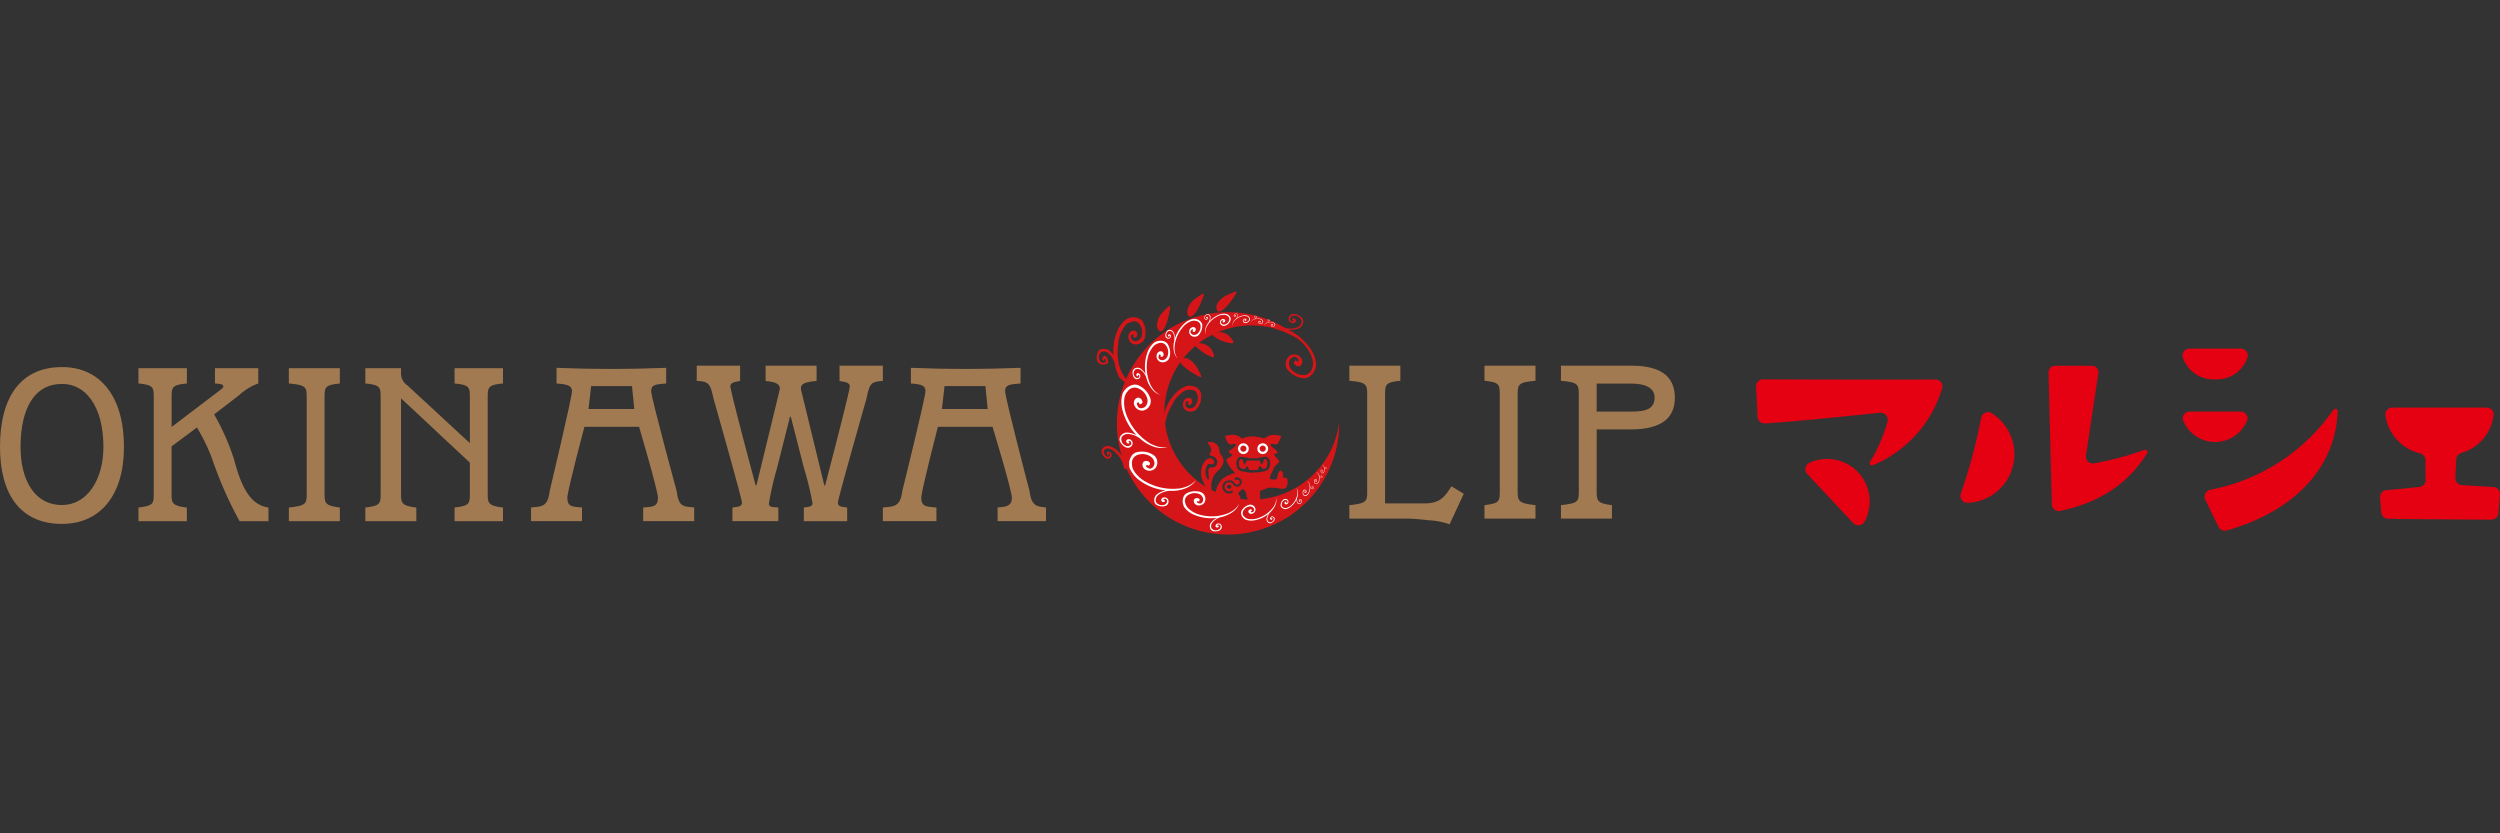 <svg xmlns="http://www.w3.org/2000/svg" width="300" height="100" viewBox="0 0 300 100">
  <rect x="0" y="0" width="300" height="100" fill="#333333" stroke="none"/>
  <defs>
    <style>
      .cls-1 {
        fill: none;
      }

      .cls-2 {
        fill: #c81d1d;
      }

      .cls-3 {
        fill: #d61518;
      }

      .cls-4 {
        fill: #fff;
      }

      .cls-5 {
        fill: #a17a51;
      }

      .cls-6 {
        fill: #e50012;
      }
    </style>
  </defs>
  <g id="グループ_3987" data-name="グループ 3987" transform="translate(-251 -6200)">
    <rect id="img" class="cls-1" width="300" height="100" transform="translate(251 6200)"/>
    <g id="グループ_3938" data-name="グループ 3938" transform="translate(156.904 5554.447)">
      <g id="グループ_3929" data-name="グループ 3929" transform="translate(225.699 680.553)">
        <path id="パス_246" data-name="パス 246" class="cls-2" d="M307.483,689.593" transform="translate(-282.022 -682.94)"/>
        <path id="パス_247" data-name="パス 247" class="cls-3" d="M292.264,706.311a10.45,10.45,0,1,1,6.836-18.3,13.339,13.339,0,1,0,3.63,9.039v-.039A10.562,10.562,0,0,1,292.264,706.311Z" transform="translate(-273.63 -681.356)"/>
        <g id="グループ_3923" data-name="グループ 3923" transform="translate(0 0)">
          <path id="パス_248" data-name="パス 248" class="cls-3" d="M303.234,691.188a2.7,2.7,0,0,0,1.758.718,1.419,1.419,0,0,0,.5-.166,2.271,2.271,0,0,0,.51-.483,2.053,2.053,0,0,0,.344-.947,3.722,3.722,0,0,0-.732-2.017,6.834,6.834,0,0,0-2.434-2.119c-.1-.049-.178-.1-.178-.1a1.552,1.552,0,0,1,.166,0,2.369,2.369,0,0,0,1.2-.2,1.133,1.133,0,0,0,.4-.557.7.7,0,0,0-.156-.693,1.707,1.707,0,0,0-.674-.391,1.029,1.029,0,0,0-.486-.01.6.6,0,0,0-.386.723.587.587,0,0,0,.3.313.413.413,0,0,0,.322.01.242.242,0,0,0,.156-.1.26.26,0,0,0,.071-.244.3.3,0,0,0-.186-.176c-.151-.054-.256.01-.249.146l.007.059h.051c.068-.01.1.024.081.083s-.09.083-.176.059a.308.308,0,0,1-.237-.312.5.5,0,0,1,.54-.4c.471.02.916.435.857.806a.918.918,0,0,1-.5.61,2.587,2.587,0,0,1-1.887-.063,11.478,11.478,0,0,0-1.624-.381l-.637-.122c-.205.112-.027.225.137.249s.208.083.33.078a2.76,2.76,0,0,1,.588.112,6.9,6.9,0,0,1,3.271,1.592,7.009,7.009,0,0,1,.876.9,4.214,4.214,0,0,1,.776,1.611,1.758,1.758,0,0,1-.085.987,1.049,1.049,0,0,1-1.033.762,1.867,1.867,0,0,1-1.091-.352,1.976,1.976,0,0,1-.483-.508,1.052,1.052,0,0,1-.134-.762.635.635,0,0,1,.242-.391.519.519,0,0,1,.232-.151.5.5,0,0,1,.359,0,1.01,1.01,0,0,1,.3.308.146.146,0,0,1-.029.205.122.122,0,0,1-.193-.01.139.139,0,0,1-.051-.1c0-.034,0-.039-.1.015-.168.093-.217.2-.176.342a.307.307,0,0,0,.122.171.527.527,0,0,0,.542.151.331.331,0,0,0,.171-.122.588.588,0,0,0,.154-.411.742.742,0,0,0-.234-.547,1.012,1.012,0,0,0-1.221-.186,1.263,1.263,0,0,0-.4.43,1.237,1.237,0,0,0-.132.7,1.066,1.066,0,0,0,.266.6c.044.054.1.117.11.127a1.272,1.272,0,0,0,.151.146Z" transform="translate(-280.013 -681.514)"/>
          <path id="パス_249" data-name="パス 249" class="cls-3" d="M278.721,686.875a2.5,2.5,0,0,0-.352-1.7,1.2,1.2,0,0,0-.381-.3,1.857,1.857,0,0,0-.625-.142,1.919,1.919,0,0,0-.9.215,3.469,3.469,0,0,0-1.162,1.578,6.346,6.346,0,0,0-.378,2.939,1.363,1.363,0,0,1,.015.181s.071-.171.032-.244a2.156,2.156,0,0,0-.759-.806,1.794,1.794,0,0,0-.852-.024c-.239.078-.4.479-.447.7a1.612,1.612,0,0,0,.046.713.781.781,0,0,0,.3.317.879.879,0,0,0,.969-.073c.073-.1,0-.381-.032-.5a.4.4,0,0,0-.149-.254.534.534,0,0,0-.21-.117c-.1-.02-.171.122-.22.176a.249.249,0,0,0-.044.234c.034.142.137.19.234.117l.049-.039-.032-.034c-.037-.049-.029-.093.024-.107s.11.024.134.1a.278.278,0,0,1-.117.342.447.447,0,0,1-.579-.205.783.783,0,0,1,.173-1.064.859.859,0,0,1,.718.073,2.362,2.362,0,0,1,.911,1.465,5.077,5.077,0,0,0,.483,1.46,2.648,2.648,0,0,0,1.152.84c.193.1.154.01.022-.073-.293-.176-.259-.449-.476-.718a5.255,5.255,0,0,1-.449-.728,6.424,6.424,0,0,1-.337-3.3,3.034,3.034,0,0,1,.129-.781,4.159,4.159,0,0,1,.774-1.465,1.366,1.366,0,0,1,.745-.376.711.711,0,0,1,.93.342,1.359,1.359,0,0,1,.286.9,1.491,1.491,0,0,1-.081.562.994.994,0,0,1-.518.488c-.151.059-.129.059-.308.015a.478.478,0,0,1-.232-.1.514.514,0,0,1-.183-.269.636.636,0,0,1,.027-.337.124.124,0,0,1,.168-.073.109.109,0,0,1,.1.146.148.148,0,0,1-.046.088c-.029.024-.029.024.056.068.159.083.261.073.349-.039a.272.272,0,0,0,.068-.181.474.474,0,0,0-.159-.483.244.244,0,0,0-.178-.073.506.506,0,0,0-.393.093.671.671,0,0,0-.3.454.935.935,0,0,0,.479,1.025,1.2,1.2,0,0,0,.53.083,1.076,1.076,0,0,0,.6-.259.937.937,0,0,0,.322-.5c.017-.068.039-.137.044-.156s.022-.1.034-.186Z" transform="translate(-272.892 -681.655)"/>
          <path id="パス_250" data-name="パス 250" class="cls-3" d="M276.415,707.415a3.486,3.486,0,0,1,.134.376c.032.1.2.42.1.605-.049.093-.171.107-.205.049a1.524,1.524,0,0,1-.146-.391c-.012-.093-.042-.151-.063-.259a3.167,3.167,0,0,0-.808-1.226.878.878,0,0,0-.19-.19,2.117,2.117,0,0,0-.684-.376.527.527,0,0,0-.344.054c-.208.088-.259.137-.256.342a.445.445,0,0,0,.134.342c.049.073.083.161.146.2a.48.48,0,0,0,.325.044c-.056.01.061-.015.081-.044a.2.2,0,0,0,.061-.1.215.215,0,0,0,0-.151c-.015-.029-.015-.093-.061-.117s-.059-.01-.085.02a.049.049,0,0,0,0,.078.068.068,0,0,0,.044.02c.017,0,.017,0,0,.044-.042.073-.081.1-.144.078-.027,0-.039-.02-.076-.049a.226.226,0,0,1-.071-.225.163.163,0,0,1,.049-.083.27.27,0,0,1,.173-.063.3.3,0,0,1,.234.088.428.428,0,0,1,.093.513.532.532,0,0,1-.173.181.5.5,0,0,1-.3.059.406.406,0,0,1-.256-.1.533.533,0,0,0-.054-.044.365.365,0,0,1-.063-.068h0a1.138,1.138,0,0,1-.325-.732.577.577,0,0,1,.063-.21.663.663,0,0,1,.2-.22.823.823,0,0,1,.393-.161,1.539,1.539,0,0,1,.859.283,2.808,2.808,0,0,1,.952.977" transform="translate(-273.1 -687.187)"/>
          <path id="パス_251" data-name="パス 251" class="cls-3" d="M283.544,700.234a4.779,4.779,0,0,0-.054,1.44c.115.493-.3.493-.01.811.137.146.364.464.271.352-.2-.254.071-.513-.032-.815-.061-.19.1-.615.081-.835a6.335,6.335,0,0,1,.92-3.037,3.246,3.246,0,0,1,.374-.649,3.785,3.785,0,0,1,1.165-1.025,1.191,1.191,0,0,1,.776-.093c.457.054.6.19.706.61a1.293,1.293,0,0,1-.042.884,1.375,1.375,0,0,1-.264.469.889.889,0,0,1-.61.259.313.313,0,0,1-.278-.088.422.422,0,0,1-.171-.161.484.484,0,0,1-.068-.3.63.63,0,0,1,.129-.283.12.12,0,0,1,.176-.015.107.107,0,0,1,.037.161.131.131,0,0,1-.071.063c-.037.01-.037.015.027.083.11.122.205.146.32.078.054-.029.068-.049.12-.142a.446.446,0,0,0,.022-.474.238.238,0,0,0-.134-.122.478.478,0,0,0-.376-.049.622.622,0,0,0-.415.3.876.876,0,0,0,.085,1.055,1.156,1.156,0,0,0,.439.254,1.075,1.075,0,0,0,.61-.034.91.91,0,0,0,.447-.332c.039-.049.078-.107.09-.122s.051-.088.093-.156h0a2.354,2.354,0,0,0,.251-1.611,1.215,1.215,0,0,0-.237-.391,1.754,1.754,0,0,0-.5-.327,1.784,1.784,0,0,0-.859-.1,3.156,3.156,0,0,0-1.543,1.006,5.854,5.854,0,0,0-1.3,2.451c-.024.093.059-.024.059-.024s.015.063,0-.01" transform="translate(-275.66 -684.594)"/>
          <path id="パス_252" data-name="パス 252" class="cls-3" d="M283.436,683.62a2.238,2.238,0,0,0-.706,1.841c.383,1.011,1.023.337,1.4-1.47.291-1.372.259-1.392-.7-.371Z" transform="translate(-275.479 -681.175)"/>
          <path id="パス_253" data-name="パス 253" class="cls-3" d="M288.679,681.447a2.231,2.231,0,0,0-1.05,1.67c.181,1.06.935.527,1.663-1.172.549-1.289.522-1.309-.613-.5Z" transform="translate(-276.779 -680.646)"/>
          <path id="パス_254" data-name="パス 254" class="cls-3" d="M293.787,680.912c-.725.317-1.355.962-1.372,1.411-.044,1.079.806.713,1.868-.8.806-1.147.786-1.172-.5-.61Z" transform="translate(-278.045 -680.553)"/>
          <path id="パス_255" data-name="パス 255" class="cls-3" d="M291.072,690.124a1.749,1.749,0,0,0-1.1-1.079c-.464-.137-1.155-.132-1.167,0-.02.2,1.011,1.06,1.6,1.338.767.356.923.3.664-.264Z" transform="translate(-277.093 -682.768)"/>
          <path id="パス_256" data-name="パス 256" class="cls-3" d="M294.043,687.984a1.786,1.786,0,0,0-1.3-.83c-.481-.029-1.152.117-1.14.254a4.283,4.283,0,0,0,1.846.977c.82.2.962.1.591-.4Z" transform="translate(-277.83 -682.292)"/>
          <path id="パス_257" data-name="パス 257" class="cls-3" d="M288.594,692.64c-.371-.693-1.062-1.274-1.514-1.265-1.077.039-.649.854.938,1.807,1.206.723,1.23.7.576-.542Z" transform="translate(-276.478 -683.41)"/>
        </g>
        <g id="グループ_3924" data-name="グループ 3924" transform="translate(2.74 2.628)">
          <path id="パス_258" data-name="パス 258" class="cls-4" d="M283.234,690.23a2.007,2.007,0,0,0-.334-1.353,1.048,1.048,0,0,0-.312-.229,1.55,1.55,0,0,0-.508-.093,1.511,1.511,0,0,0-.71.2,2.726,2.726,0,0,0-.881,1.3,5.1,5.1,0,0,0-.215,2.358.806.806,0,0,1,.02.146s-.032-.049-.068-.1a1.71,1.71,0,0,0-.635-.62.734.734,0,0,0-.5,0,.516.516,0,0,0-.342.391,1.259,1.259,0,0,0,.059.566.71.71,0,0,0,.2.293.441.441,0,0,0,.6-.078.43.43,0,0,0,.056-.312.332.332,0,0,0-.132-.2.179.179,0,0,0-.125-.049.176.176,0,0,0-.176.059.211.211,0,0,0-.024.19c.029.107.115.146.193.083l.034-.029-.024-.029c-.034-.039-.027-.073.015-.088s.085.02.11.083a.218.218,0,0,1-.083.273.373.373,0,0,1-.469-.146.623.623,0,0,1,.107-.854.669.669,0,0,1,.576.029,1.887,1.887,0,0,1,.774,1.147,3.43,3.43,0,0,0,.518,1.055,2.183,2.183,0,0,0,.862.742c.159.073.217.083.107.024a2.449,2.449,0,0,1-.623-.508,3.9,3.9,0,0,1-.383-.566,5.084,5.084,0,0,1-.464-2.627,5.155,5.155,0,0,1,.161-.908,3.089,3.089,0,0,1,.62-1.152,1.329,1.329,0,0,1,.625-.376.764.764,0,0,1,.894.288,1.4,1.4,0,0,1,.264.8,1.37,1.37,0,0,1-.1.5.779.779,0,0,1-.4.41.483.483,0,0,1-.334.024.354.354,0,0,1-.19-.073.367.367,0,0,1-.154-.215.757.757,0,0,1,.054-.308.1.1,0,0,1,.132-.068c.063.01.09.049.083.117a.171.171,0,0,1-.034.073c-.024.015-.024.015.046.054.127.054.21.044.276-.049a.228.228,0,0,0,.054-.146.39.39,0,0,0-.144-.381.206.206,0,0,0-.144-.054.419.419,0,0,0-.31.088.514.514,0,0,0-.227.376.737.737,0,0,0,.415.8.886.886,0,0,0,.425.054.9.9,0,0,0,.474-.225.791.791,0,0,0,.239-.415c.012-.049.024-.1.032-.122s.015-.088.022-.151Z" transform="translate(-277.173 -685.296)"/>
          <path id="パス_259" data-name="パス 259" class="cls-4" d="M288.226,686.736a1.606,1.606,0,0,0,.278-1.084.782.782,0,0,0-.137-.288,1.531,1.531,0,0,0-.325-.264,1.347,1.347,0,0,0-.583-.122,2.178,2.178,0,0,0-1.125.6,3.977,3.977,0,0,0-1.05,1.6c-.022.063-.042.112-.042.112a.636.636,0,0,1-.012-.1,1.384,1.384,0,0,0-.215-.684.631.631,0,0,0-.356-.2.413.413,0,0,0-.393.151,1.031,1.031,0,0,0-.178.425.55.55,0,0,0,.037.288.349.349,0,0,0,.452.166.36.36,0,0,0,.159-.2.248.248,0,0,0-.017-.19.18.18,0,0,0-.068-.088.156.156,0,0,0-.151-.015c-.046.015-.071.054-.085.122-.022.088.024.146.1.132l.037-.01,0-.034c-.012-.034.007-.059.042-.049a.071.071,0,0,1,.046.093.17.17,0,0,1-.161.166.292.292,0,0,1-.278-.283c-.032-.278.181-.571.4-.566a.527.527,0,0,1,.4.244,1.529,1.529,0,0,1,.117,1.113,2.892,2.892,0,0,0-.034.942,1.757,1.757,0,0,0,.337.864c.081.107.122.137.066.054a1.856,1.856,0,0,1-.254-.6,3.054,3.054,0,0,1-.054-.547,4.081,4.081,0,0,1,.669-2.051,4.429,4.429,0,0,1,.457-.586,2.536,2.536,0,0,1,.881-.586,1.025,1.025,0,0,1,.593-.024.616.616,0,0,1,.527.542,1.111,1.111,0,0,1-.122.664,1.1,1.1,0,0,1-.256.332.624.624,0,0,1-.439.132.348.348,0,0,1-.247-.107.315.315,0,0,1-.107-.122.311.311,0,0,1-.029-.21.614.614,0,0,1,.159-.205.084.084,0,0,1,.117,0,.073.073,0,0,1,.017.112.072.072,0,0,1-.056.034c-.024,0-.024,0,.015.063a.167.167,0,0,0,.217.073c.037-.02.049-.034.088-.088a.309.309,0,0,0,.046-.327.19.19,0,0,0-.083-.093.35.35,0,0,0-.251-.063.5.5,0,0,0-.31.186.6.6,0,0,0,0,.732.673.673,0,0,0,.281.2.747.747,0,0,0,.425.02.654.654,0,0,0,.325-.2.943.943,0,0,0,.071-.083.593.593,0,0,0,.073-.1Z" transform="translate(-278.584 -684.349)"/>
          <path id="パス_260" data-name="パス 260" class="cls-4" d="M293.115,685.512a1.119,1.119,0,0,0,.476-.61.584.584,0,0,0,0-.215.97.97,0,0,0-.132-.254.853.853,0,0,0-.332-.239,1.522,1.522,0,0,0-.869.054,2.9,2.9,0,0,0-1.108.718c-.032.034-.059.059-.059.059a.7.7,0,0,1,.022-.068,1.025,1.025,0,0,0,.059-.488.485.485,0,0,0-.176-.22.279.279,0,0,0-.288-.015.657.657,0,0,0-.229.22.434.434,0,0,0-.059.186.245.245,0,0,0,.239.234.23.23,0,0,0,.154-.078.191.191,0,0,0,.044-.132.115.115,0,0,0-.022-.073.106.106,0,0,0-.088-.054.113.113,0,0,0-.088.054c-.042.049-.024.1.029.112l.024,0,0-.02c.007-.024.022-.034.044-.024s.022.044,0,.073a.118.118,0,0,1-.149.063.2.2,0,0,1-.1-.259c.059-.181.271-.308.41-.244a.378.378,0,0,1,.183.264,1.07,1.07,0,0,1-.237.732,2.022,2.022,0,0,0-.286.586,1.167,1.167,0,0,0-.027.63c.024.1.037.127.027.059a1.322,1.322,0,0,1,0-.449,2.319,2.319,0,0,1,.12-.361,2.845,2.845,0,0,1,.991-1.1,3.435,3.435,0,0,1,.449-.244,1.715,1.715,0,0,1,.72-.122.79.79,0,0,1,.378.146.429.429,0,0,1,.181.488.73.73,0,0,1-.513.518.407.407,0,0,1-.315-.029.27.27,0,0,1-.127-.142.22.22,0,0,1-.034-.107.26.26,0,0,1,.042-.142.408.408,0,0,1,.156-.078.052.052,0,0,1,.073.029c.02.039.01.063-.022.078s-.032.015-.042.01-.02,0-.007.039c.017.073.049.107.115.107a.114.114,0,0,0,.078-.024.221.221,0,0,0,.122-.2.13.13,0,0,0-.027-.083.248.248,0,0,0-.144-.107.311.311,0,0,0-.244.029.424.424,0,0,0-.208.459.483.483,0,0,0,.122.2.535.535,0,0,0,.259.137.5.5,0,0,0,.264-.039c.027-.01.054-.024.066-.029l.073-.044Z" transform="translate(-280.255 -684.133)"/>
          <path id="パス_261" data-name="パス 261" class="cls-4" d="M296.732,685.234a.684.684,0,0,0,.371-.3.385.385,0,0,0,.024-.137.547.547,0,0,0-.044-.176.685.685,0,0,0-.171-.2.952.952,0,0,0-.544-.073,1.713,1.713,0,0,0-.774.288l-.044.029s.01-.02.022-.039a.611.611,0,0,0,.1-.293.278.278,0,0,0-.076-.156.179.179,0,0,0-.178-.049.364.364,0,0,0-.166.1.244.244,0,0,0-.066.112.158.158,0,0,0,.12.171.14.14,0,0,0,.1-.034c.027-.024.039-.034.042-.063a.064.064,0,0,0,0-.049.072.072,0,0,0-.046-.049.091.091,0,0,0-.063.024.04.04,0,0,0,0,.073l.012,0,.007-.015c0-.015.017-.015.027,0a.029.029,0,0,1,0,.044.091.091,0,0,1-.1.02.134.134,0,0,1-.02-.171.213.213,0,0,1,.283-.1.234.234,0,0,1,.076.186.646.646,0,0,1-.242.415,1.394,1.394,0,0,0-.256.327.751.751,0,0,0-.1.381c0,.063,0,.083.007.039a.8.8,0,0,1,.063-.273,1.3,1.3,0,0,1,.122-.21,1.809,1.809,0,0,1,.754-.542,3.028,3.028,0,0,1,.31-.088,1.148,1.148,0,0,1,.457.02.467.467,0,0,1,.212.142.268.268,0,0,1,.046.322.511.511,0,0,1-.21.21.758.758,0,0,1-.176.039.229.229,0,0,1-.188-.059.167.167,0,0,1-.059-.1.115.115,0,0,1,0-.068c0-.029.02-.068.042-.078a.243.243,0,0,1,.107-.034c.024,0,.034.01.042.034a.029.029,0,0,1-.024.039H296.5c-.01,0-.01,0-.01.02a.08.08,0,0,0,.056.088.131.131,0,0,0,.054-.01.137.137,0,0,0,.1-.1.072.072,0,0,0-.01-.054.145.145,0,0,0-.073-.088.185.185,0,0,0-.154-.01.26.26,0,0,0-.188.249.273.273,0,0,0,.049.142.3.3,0,0,0,.139.117.249.249,0,0,0,.168.01c.02,0,.037,0,.044,0a.217.217,0,0,1,.051-.02Z" transform="translate(-281.474 -684.123)"/>
          <path id="パス_262" data-name="パス 262" class="cls-4" d="M299.142,685.465a.468.468,0,0,0,.3-.1.188.188,0,0,0,.046-.073.353.353,0,0,0,.012-.112.348.348,0,0,0-.059-.161.557.557,0,0,0-.308-.176,1.1,1.1,0,0,0-.535,0,.106.106,0,0,0-.029,0s.007-.015.02-.02a.377.377,0,0,0,.129-.151.182.182,0,0,0-.01-.117.114.114,0,0,0-.1-.068.378.378,0,0,0-.125.02.2.2,0,0,0-.061.054.1.1,0,0,0,.027.132.117.117,0,0,0,.071.01.092.092,0,0,0,.044-.034c0-.015.007-.015.007-.024s0-.039-.017-.044a.054.054,0,0,0-.039,0c-.029,0-.034.029-.02.044l.01,0,0,0c.007-.01.017-.01.02,0a.023.023,0,0,1-.015.024.056.056,0,0,1-.066-.015.086.086,0,0,1,.029-.107.135.135,0,0,1,.19.01.154.154,0,0,1,0,.132.483.483,0,0,1-.244.2.649.649,0,0,0-.232.132.483.483,0,0,0-.151.21c-.012.034-.015.049,0,.024a.511.511,0,0,1,.1-.156c.029-.024.085-.073.122-.1a1.2,1.2,0,0,1,.586-.146,1.38,1.38,0,0,1,.208.024.72.72,0,0,1,.269.117.331.331,0,0,1,.1.137.171.171,0,0,1-.049.205.28.28,0,0,1-.176.073.447.447,0,0,1-.117-.01.2.2,0,0,1-.1-.088.123.123,0,0,1-.012-.073.093.093,0,0,1,.015-.044.1.1,0,0,1,.046-.039.216.216,0,0,1,.073.01c.012,0,.015.015.015.024s-.012.024-.024.024a.076.076,0,0,1-.017,0s0,0-.01,0a.058.058,0,0,0,.012.068.067.067,0,0,0,.034,0,.084.084,0,0,0,.085-.034.053.053,0,0,0,.01-.039.1.1,0,0,0-.024-.068.12.12,0,0,0-.09-.039.157.157,0,0,0-.173.1.19.19,0,0,0,0,.1.182.182,0,0,0,.061.1.163.163,0,0,0,.1.049h.027a.173.173,0,0,0,.034,0Z" transform="translate(-282.269 -684.219)"/>
          <path id="パス_263" data-name="パス 263" class="cls-4" d="M301.214,685.957a.42.42,0,0,0,.259-.083.192.192,0,0,0,.039-.068.238.238,0,0,0,.012-.1.272.272,0,0,0-.049-.137.544.544,0,0,0-.271-.156.951.951,0,0,0-.469,0,.094.094,0,0,1-.029,0l.02-.015a.361.361,0,0,0,.115-.132.165.165,0,0,0-.007-.1.1.1,0,0,0-.083-.068.274.274,0,0,0-.11.02.126.126,0,0,0-.056.049.087.087,0,0,0,.024.117.13.13,0,0,0,.061,0c.022,0,.029-.02.042-.029a.053.053,0,0,0,0-.024c0-.02,0-.024-.015-.034a.033.033,0,0,0-.037,0,.022.022,0,0,0-.012.039l0,.01,0,0c0-.015.015-.015.017,0a.023.023,0,0,1-.015.024.056.056,0,0,1-.056-.015.081.081,0,0,1,.022-.1.125.125,0,0,1,.171.015.111.111,0,0,1,0,.107.347.347,0,0,1-.212.171.835.835,0,0,0-.2.117.422.422,0,0,0-.134.186c-.012.029-.012.039,0,.024a.684.684,0,0,1,.088-.137.738.738,0,0,1,.11-.078.937.937,0,0,1,.513-.137c.049,0,.142.015.181.02a.782.782,0,0,1,.239.1.276.276,0,0,1,.078.122.15.15,0,0,1-.039.181.274.274,0,0,1-.156.063.662.662,0,0,1-.1-.01.161.161,0,0,1-.085-.073.108.108,0,0,1-.012-.068.056.056,0,0,1,.012-.034.147.147,0,0,1,.039-.039.109.109,0,0,1,.063.015c.012,0,.017,0,.017.024a.021.021,0,0,1-.022.015c-.01,0-.012,0-.015-.01s-.007,0-.01.01c-.012.034-.007.044.012.059a.049.049,0,0,0,.029,0,.066.066,0,0,0,.073-.029.058.058,0,0,0,.007-.034.085.085,0,0,0-.02-.059.11.11,0,0,0-.078-.039.156.156,0,0,0-.154.093.213.213,0,0,0,0,.088.179.179,0,0,0,.051.088.132.132,0,0,0,.083.044h.024a.173.173,0,0,0,.034,0Z" transform="translate(-282.85 -684.383)"/>
          <path id="パス_264" data-name="パス 264" class="cls-4" d="M280.154,696.991a2.6,2.6,0,0,0-1.37-1.245,1.289,1.289,0,0,0-.515-.024A1.851,1.851,0,0,0,277,696.742a3.625,3.625,0,0,0-.012,2.095,6.692,6.692,0,0,0,1.511,2.769,1.713,1.713,0,0,1,.127.146.921.921,0,0,1-.149-.059,2.271,2.271,0,0,0-1.162-.22,1.089,1.089,0,0,0-.554.371.68.68,0,0,0-.093.688,1.682,1.682,0,0,0,.488.581.923.923,0,0,0,.439.176.584.584,0,0,0,.6-.532.546.546,0,0,0-.176-.381.378.378,0,0,0-.288-.122.226.226,0,0,0-.171.034.261.261,0,0,0-.151.2.269.269,0,0,0,.11.22c.12.107.239.088.276-.049l.017-.054-.049-.01c-.063-.02-.081-.063-.044-.107a.123.123,0,0,1,.176,0,.3.3,0,0,1,.117.366.487.487,0,0,1-.632.186.833.833,0,0,1-.515-1.025.9.9,0,0,1,.664-.386,2.535,2.535,0,0,1,1.707.688,4.724,4.724,0,0,0,1.353.791,2.882,2.882,0,0,0,1.5.176c.225-.039.3-.068.137-.054a3.029,3.029,0,0,1-1.067-.1,5.542,5.542,0,0,1-.842-.342,6.828,6.828,0,0,1-2.458-2.563,6.507,6.507,0,0,1-.5-1.123,4.142,4.142,0,0,1-.168-1.733,1.663,1.663,0,0,1,.417-.879,1.015,1.015,0,0,1,1.2-.352,1.84,1.84,0,0,1,1.155,1.318,1.038,1.038,0,0,1-.142.747.621.621,0,0,1-.349.278.546.546,0,0,1-.264.059.519.519,0,0,1-.33-.117,1,1,0,0,1-.173-.391.131.131,0,0,1,.1-.171.114.114,0,0,1,.173.068.136.136,0,0,1,.015.1c-.012.044-.012.044.093.024.186-.029.269-.1.278-.259a.341.341,0,0,0-.056-.2.514.514,0,0,0-.442-.322.313.313,0,0,0-.2.054.53.53,0,0,0-.281.327.7.7,0,0,0,.027.576,1,1,0,0,0,1.06.586,1.142,1.142,0,0,0,.862-.859,1.033,1.033,0,0,0-.039-.635c-.024-.068-.051-.132-.059-.156s-.049-.107-.088-.186Z" transform="translate(-276.614 -687.18)"/>
          <path id="パス_265" data-name="パス 265" class="cls-4" d="M280.72,706.824a2.546,2.546,0,0,0-1.78-.083,1.358,1.358,0,0,0-.4.3,1.982,1.982,0,0,0-.3.591,1.905,1.905,0,0,0-.012.938,3.538,3.538,0,0,0,1.279,1.563,6.322,6.322,0,0,0,2.823,1.118c.1.02.19.029.19.029a.62.62,0,0,1-.151.049,2.222,2.222,0,0,0-1,.557,1.015,1.015,0,0,0-.181.61.65.65,0,0,0,.356.566,1.546,1.546,0,0,0,.718.137,1,1,0,0,0,.437-.142.566.566,0,0,0,.112-.762.55.55,0,0,0-.364-.176.376.376,0,0,0-.293.083.256.256,0,0,0-.1.137.229.229,0,0,0,.015.234.236.236,0,0,0,.22.1c.146.01.222-.083.171-.2l-.024-.054-.046.02c-.054.029-.1,0-.1-.049s.054-.1.134-.107a.284.284,0,0,1,.31.2.471.471,0,0,1-.352.527c-.422.132-.95-.093-1.013-.439a.873.873,0,0,1,.249-.7,2.467,2.467,0,0,1,1.692-.537,4.36,4.36,0,0,0,1.487-.249,2.753,2.753,0,0,0,1.221-.791c.142-.171.183-.239.068-.132a2.784,2.784,0,0,1-.85.586,4.736,4.736,0,0,1-.837.269,6.547,6.547,0,0,1-3.4-.391,6.393,6.393,0,0,1-1.06-.522,3.909,3.909,0,0,1-1.187-1.177,1.669,1.669,0,0,1-.234-.913.975.975,0,0,1,.674-.991,1.733,1.733,0,0,1,1.665.269.979.979,0,0,1,.354.635.612.612,0,0,1-.088.425.482.482,0,0,1-.159.2.511.511,0,0,1-.317.117.93.93,0,0,1-.366-.181.137.137,0,0,1-.037-.19.113.113,0,0,1,.171-.054.108.108,0,0,1,.076.063c.017.039.02.039.085-.034.12-.137.134-.244.046-.361-.037-.054-.059-.068-.161-.117a.5.5,0,0,0-.525.039.368.368,0,0,0-.117.156.579.579,0,0,0-.007.415.7.7,0,0,0,.381.415.961.961,0,0,0,1.14-.22,1.142,1.142,0,0,0,.217-.5,1.173,1.173,0,0,0-.1-.659,1.026,1.026,0,0,0-.422-.449c-.061-.034-.122-.073-.139-.083s-.1-.049-.181-.078Z" transform="translate(-277.026 -690.058)"/>
          <path id="パス_266" data-name="パス 266" class="cls-4" d="M288.7,713.106a2.08,2.08,0,0,0-1.421.288,1.04,1.04,0,0,0-.254.317,1.545,1.545,0,0,0-.122.527,1.571,1.571,0,0,0,.178.742,2.792,2.792,0,0,0,1.318.981,5.116,5.116,0,0,0,2.454.332c.081,0,.151-.015.154-.015a.314.314,0,0,1-.11.068,1.853,1.853,0,0,0-.679.635.862.862,0,0,0-.022.527.549.549,0,0,0,.393.376,1.457,1.457,0,0,0,.6-.034.767.767,0,0,0,.315-.205.457.457,0,0,0-.059-.62.422.422,0,0,0-.325-.068.3.3,0,0,0-.212.122.2.2,0,0,0-.056.127.18.18,0,0,0,.059.186.186.186,0,0,0,.193.034c.12-.024.159-.107.1-.2l-.032-.034-.029.024c-.042.029-.078.024-.085-.024s.02-.088.085-.112a.253.253,0,0,1,.283.1.386.386,0,0,1-.178.488.646.646,0,0,1-.884-.151.686.686,0,0,1,.061-.6,1.924,1.924,0,0,1,1.23-.757,3.877,3.877,0,0,0,1.125-.5,2.217,2.217,0,0,0,.811-.864c.081-.166.1-.22.032-.112a2.458,2.458,0,0,1-.559.63,4.27,4.27,0,0,1-.61.371,5.286,5.286,0,0,1-2.761.366,5.2,5.2,0,0,1-.942-.21,3.229,3.229,0,0,1-1.172-.7,1.371,1.371,0,0,1-.364-.669.8.8,0,0,1,.339-.923,1.454,1.454,0,0,1,.847-.239,1.637,1.637,0,0,1,.522.122.8.8,0,0,1,.405.435.508.508,0,0,1,.012.352.386.386,0,0,1-.083.19.381.381,0,0,1-.232.151.767.767,0,0,1-.322-.063c-.068-.039-.083-.068-.068-.142a.092.092,0,0,1,.127-.078.1.1,0,0,1,.073.034c.017.029.017.029.056-.049a.205.205,0,0,0-.032-.293.248.248,0,0,0-.154-.054.41.41,0,0,0-.405.132.224.224,0,0,0-.059.146.459.459,0,0,0,.073.332.576.576,0,0,0,.386.249.785.785,0,0,0,.857-.4.969.969,0,0,0,.071-.444.935.935,0,0,0-.212-.5.836.836,0,0,0-.42-.269c-.056-.02-.11-.029-.125-.034a1.414,1.414,0,0,0-.164-.034Z" transform="translate(-279.327 -691.765)"/>
          <path id="パス_267" data-name="パス 267" class="cls-4" d="M297.193,715.088a1.441,1.441,0,0,0-.732.684.641.641,0,0,0-.034.273,1.032,1.032,0,0,0,.115.356,1.138,1.138,0,0,0,.376.371,1.994,1.994,0,0,0,1.125.1,3.591,3.591,0,0,0,1.56-.688.359.359,0,0,1,.083-.063.423.423,0,0,1-.037.073,1.217,1.217,0,0,0-.171.62.57.57,0,0,0,.173.317.357.357,0,0,0,.366.078.934.934,0,0,0,.337-.234.532.532,0,0,0,.115-.229.313.313,0,0,0-.261-.342.274.274,0,0,0-.215.073.219.219,0,0,0-.078.146.131.131,0,0,0,.012.1.124.124,0,0,0,.1.083c.046.015.083,0,.125-.049.061-.054.056-.122-.012-.146l-.029-.01-.01.024c-.012.034-.037.044-.059.02s-.022-.059.01-.093a.153.153,0,0,1,.2-.049.261.261,0,0,1,.071.347.454.454,0,0,1-.574.234.506.506,0,0,1-.181-.376,1.371,1.371,0,0,1,.452-.889,2.534,2.534,0,0,0,.483-.688,1.56,1.56,0,0,0,.164-.8c-.012-.127-.024-.166-.024-.078a1.657,1.657,0,0,1-.1.571,2.613,2.613,0,0,1-.222.435,3.642,3.642,0,0,1-1.492,1.206,3.163,3.163,0,0,1-.627.22,2.271,2.271,0,0,1-.94.015,1,1,0,0,1-.454-.269.544.544,0,0,1-.132-.659.99.99,0,0,1,.762-.562.546.546,0,0,1,.4.107.347.347,0,0,1,.134.205.3.3,0,0,1,.02.146.328.328,0,0,1-.081.171.706.706,0,0,1-.217.073c-.049,0-.073-.015-.088-.063a.067.067,0,0,1,.044-.093.107.107,0,0,1,.056,0c.022.01.022.01.02-.049-.01-.1-.046-.146-.125-.156a.164.164,0,0,0-.11.02.274.274,0,0,0-.193.225.144.144,0,0,0,.017.1.337.337,0,0,0,.164.171.386.386,0,0,0,.313,0,.53.53,0,0,0,.364-.537.6.6,0,0,0-.115-.283.62.62,0,0,0-.31-.22.512.512,0,0,0-.342-.01c-.037.015-.078.02-.088.024a.543.543,0,0,0-.1.039Z" transform="translate(-281.842 -692.062)"/>
          <path id="パス_268" data-name="パス 268" class="cls-4" d="M303.083,714.061a.9.9,0,0,0-.212.6.524.524,0,0,0,.066.166.646.646,0,0,0,.491.264,1.214,1.214,0,0,0,.662-.283,2.238,2.238,0,0,0,.674-.845l.029-.059a.53.53,0,0,1,0,.059.834.834,0,0,0,.085.4.41.41,0,0,0,.193.122.223.223,0,0,0,.227-.063.567.567,0,0,0,.122-.234.349.349,0,0,0,0-.161.2.2,0,0,0-.247-.117.193.193,0,0,0-.1.107.162.162,0,0,0,0,.107.143.143,0,0,0,.037.049.082.082,0,0,0,.083.02.08.08,0,0,0,.056-.063c.017-.054-.007-.088-.054-.083l-.02,0,0,.02c0,.02-.007.029-.024.024s-.032-.024-.024-.054a.109.109,0,0,1,.1-.088.166.166,0,0,1,.144.176c0,.156-.129.313-.256.3a.315.315,0,0,1-.21-.161.86.86,0,0,1-.012-.635,1.517,1.517,0,0,0,.066-.532.993.993,0,0,0-.146-.493c-.042-.068-.061-.083-.037-.044a1.027,1.027,0,0,1,.112.356,1.462,1.462,0,0,1,.007.313,2.376,2.376,0,0,1-.479,1.123,2.651,2.651,0,0,1-.288.3,1.373,1.373,0,0,1-.527.288.55.55,0,0,1-.332-.015A.342.342,0,0,1,303,714.6a.664.664,0,0,1,.1-.381.673.673,0,0,1,.161-.161.332.332,0,0,1,.254-.059.218.218,0,0,1,.137.073.213.213,0,0,1,.054.073.234.234,0,0,1,.007.122.4.4,0,0,1-.1.107.048.048,0,0,1-.068-.01c-.022-.015-.022-.039,0-.063s.022-.02.029-.02.017,0,0-.029c-.034-.059-.071-.073-.12-.059a.229.229,0,0,0-.054.049.172.172,0,0,0-.039.181c.007.029.015.034.039.059a.23.23,0,0,0,.139.044.257.257,0,0,0,.183-.088.346.346,0,0,0,.042-.415.418.418,0,0,0-.151-.122.4.4,0,0,0-.234-.034.354.354,0,0,0-.2.1c-.02.02-.037.034-.044.044a.645.645,0,0,0-.044.054Z" transform="translate(-283.544 -691.625)"/>
          <path id="パス_269" data-name="パス 269" class="cls-4" d="M306.483,712.7a.532.532,0,0,0,.049.381.28.28,0,0,0,.078.073.463.463,0,0,0,.139.044.414.414,0,0,0,.2-.034.765.765,0,0,0,.288-.332,1.409,1.409,0,0,0,.134-.645v-.044a.067.067,0,0,1,.015.029.5.5,0,0,0,.156.2.269.269,0,0,0,.139.02.161.161,0,0,0,.107-.1.421.421,0,0,0,0-.166.189.189,0,0,0-.044-.083.119.119,0,0,0-.168,0,.117.117,0,0,0-.027.078.1.1,0,0,0,.029.063c.015.01.02.015.034.015a.046.046,0,0,0,.051-.01.054.054,0,0,0,.012-.049c0-.029-.027-.044-.051-.029l-.01,0,.007.01c.007.01,0,.02-.007.02s-.024,0-.029-.024a.064.064,0,0,1,.032-.073.106.106,0,0,1,.127.054.18.18,0,0,1-.059.239.191.191,0,0,1-.159-.029.554.554,0,0,1-.178-.342.985.985,0,0,0-.11-.312.593.593,0,0,0-.215-.229c-.042-.024-.056-.034-.029-.015a.57.57,0,0,1,.159.166.93.93,0,0,1,.085.171,1.361,1.361,0,0,1,.044.737,1.3,1.3,0,0,1-.073.249.919.919,0,0,1-.21.3.371.371,0,0,1-.183.078.214.214,0,0,1-.239-.1.4.4,0,0,1-.046-.234.365.365,0,0,1,.042-.142.239.239,0,0,1,.122-.1.124.124,0,0,1,.093.01.092.092,0,0,1,.054.024.1.1,0,0,1,.032.063.168.168,0,0,1-.024.083c-.007.015-.017.024-.037.015a.022.022,0,0,1-.017-.034.037.037,0,0,1,.01-.02c.007,0,.007,0-.01-.02-.037-.015-.059-.015-.081.01s-.012.01-.017.034a.109.109,0,0,0,.024.112.181.181,0,0,0,.039.024.111.111,0,0,0,.088-.02.161.161,0,0,0,.078-.1.206.206,0,0,0-.09-.234.3.3,0,0,0-.117-.029.289.289,0,0,0-.139.049.231.231,0,0,0-.078.1c-.007.02-.01.034-.012.039a.416.416,0,0,0-.012.044Z" transform="translate(-284.493 -691.323)"/>
          <path id="パス_270" data-name="パス 270" class="cls-4" d="M308.325,711.016a.427.427,0,0,0,.073.3.417.417,0,0,0,.068.054.7.7,0,0,0,.115.02.339.339,0,0,0,.154-.044.609.609,0,0,0,.2-.288,1.049,1.049,0,0,0,.049-.522l0-.039s.01.015.015.024a.454.454,0,0,0,.142.142.219.219,0,0,0,.112,0,.12.12,0,0,0,.073-.088.289.289,0,0,0-.012-.127.232.232,0,0,0-.042-.068.1.1,0,0,0-.132.02.08.08,0,0,0-.015.068.083.083,0,0,0,.029.049c.01,0,.015,0,.027.01s.032,0,.037-.015a.044.044,0,0,0,.007-.044q-.011-.037-.044-.015l0,.01,0,0c.007,0,0,.01,0,.02a.026.026,0,0,1-.024-.02.048.048,0,0,1,.02-.063c.029-.024.078,0,.1.034.044.059.032.161-.024.186a.131.131,0,0,1-.127,0,.4.4,0,0,1-.171-.254.807.807,0,0,0-.115-.234.467.467,0,0,0-.2-.166c-.032-.015-.044-.015-.02,0a.479.479,0,0,1,.137.117.6.6,0,0,1,.085.122,1.2,1.2,0,0,1,.1.586,1.709,1.709,0,0,1-.037.2.72.72,0,0,1-.139.259.346.346,0,0,1-.137.078.166.166,0,0,1-.2-.063.3.3,0,0,1-.056-.176.248.248,0,0,1,.02-.117.144.144,0,0,1,.09-.083.077.077,0,0,1,.073,0,.079.079,0,0,1,.042.01.1.1,0,0,1,.034.049.176.176,0,0,1-.012.073c-.007.015-.012.015-.032.015s-.017-.015-.015-.024,0-.02.007-.02,0,0-.012-.015-.046-.01-.061.015c-.007,0-.007.01-.01.029a.085.085,0,0,0,.029.088.041.041,0,0,0,.034.01.09.09,0,0,0,.068-.02.132.132,0,0,0,.051-.083.164.164,0,0,0-.093-.176.153.153,0,0,0-.093-.015.191.191,0,0,0-.107.049.176.176,0,0,0-.051.093c0,.01-.007.024-.01.029s0,.02,0,.029Z" transform="translate(-284.983 -690.942)"/>
          <path id="パス_271" data-name="パス 271" class="cls-4" d="M309.419,709.534a.307.307,0,0,0,.061.22.188.188,0,0,0,.051.034.454.454,0,0,0,.083.01.19.19,0,0,0,.112-.034.451.451,0,0,0,.132-.215.872.872,0,0,0,.022-.381.1.1,0,0,1-.007-.024.15.15,0,0,1,.012.02.352.352,0,0,0,.107.093.21.21,0,0,0,.078,0,.1.1,0,0,0,.054-.068.243.243,0,0,0-.012-.093c-.01-.015-.022-.034-.034-.039a.066.066,0,0,0-.1.015.049.049,0,0,0,0,.049.075.075,0,0,0,.017.034.04.04,0,0,0,.022,0c.015,0,.024,0,.027-.015s.01-.015,0-.029-.017-.024-.029-.01l-.007,0,0,0s0,.015,0,.015-.017,0-.02-.015a.036.036,0,0,1,.012-.044.06.06,0,0,1,.076.02.1.1,0,0,1-.012.142.117.117,0,0,1-.09,0,.3.3,0,0,1-.134-.181.568.568,0,0,0-.088-.161.357.357,0,0,0-.144-.117c-.027,0-.034,0-.02,0a.328.328,0,0,1,.1.078.825.825,0,0,1,.066.088.875.875,0,0,1,.093.42.82.82,0,0,1-.022.146.392.392,0,0,1-.09.181.165.165,0,0,1-.1.068.133.133,0,0,1-.146-.034.3.3,0,0,1-.046-.132.245.245,0,0,1,.012-.083.139.139,0,0,1,.061-.068.166.166,0,0,1,.051,0,.205.205,0,0,1,.034.01.055.055,0,0,1,.024.039.1.1,0,0,1-.007.049c0,.01-.007.01-.02.01s-.017,0-.012-.015,0-.015,0-.015,0,0-.007-.01-.037-.01-.044.01,0,.015-.007.024a.075.075,0,0,0,.024.063.04.04,0,0,0,.024,0,.093.093,0,0,0,.083-.078.14.14,0,0,0-.073-.132.161.161,0,0,0-.068,0,.176.176,0,0,0-.073.039.156.156,0,0,0-.037.068.083.083,0,0,0,0,.024l0,.015Z" transform="translate(-285.273 -690.63)"/>
        </g>
        <g id="グループ_3925" data-name="グループ 3925" transform="translate(14.344 17.169)">
          <path id="パス_272" data-name="パス 272" class="cls-3" d="M298.867,703.946a2.023,2.023,0,0,0-.491.239.5.5,0,0,0-.137.088c-.085.078-.154.078-.325,0a2.7,2.7,0,0,0-.7-.146,3.068,3.068,0,0,0-.762-.034,2.655,2.655,0,0,0-.757.171.28.28,0,0,1-.312,0,1.453,1.453,0,0,0-.146-.088.884.884,0,0,1-.144-.107,1.192,1.192,0,0,0-.5-.156.973.973,0,0,0-.491,0c-.149.015-.332.039-.41.049-.146.024-.234.063-.244.132a3.5,3.5,0,0,0,.256.615.684.684,0,0,0,.278.3.438.438,0,0,0,.4,0c.208-.068.234-.073.286-.02.085.083.034.278-.1.366-.049.029-.5.386-.552.415-.12.059-.146.117-.117.225s.4.21.4.283-.127.21-.264.278a1.986,1.986,0,0,0-.417.273c-.171.317,1.064,1.841,1.492,2a13.652,13.652,0,0,0,3.027.8c.088-.049.068.186.474-.449a9.952,9.952,0,0,0,.732-1.392,3.486,3.486,0,0,1,.469-.513.239.239,0,0,0,.068-.337,8.254,8.254,0,0,1-.559-.654c0-.068.027-.093.181-.127s.188-.054.225-.122c.066-.137-.237-.356-.251-.381s-.337-.259-.374-.283c-.134-.083-.242-.308-.171-.366a.418.418,0,0,1,.332,0,2.049,2.049,0,0,0,.232.034.434.434,0,0,0,.317-.156,4.332,4.332,0,0,0,.366-.854,6.477,6.477,0,0,0-.774-.142A3.347,3.347,0,0,0,298.867,703.946Zm-1.06,1.025c.371-.063.525.015.754.391.073.122-.027.435-.059.488a.607.607,0,0,1-.6.313c-.1-.01-.227-.073-.227-.107,0-.015-.042-.049-.085-.083a.482.482,0,0,1-.181-.356.656.656,0,0,1,.122-.435c.029-.024.088-.073.134-.117a.568.568,0,0,1,.139-.093Zm-2.339,0a.83.83,0,0,1,.347,0,.854.854,0,0,1,.344.317.6.6,0,0,1,.007.527,1.041,1.041,0,0,1-.32.313.652.652,0,0,1-.342.024.453.453,0,0,1-.215-.122.5.5,0,0,0-.125-.1.614.614,0,0,1-.1-.229.647.647,0,0,1,.012-.347.493.493,0,0,1,.168-.239c.11-.1.151-.132.22-.146Zm2.517,1.587c.344-.059.413-.054.549.039a1.462,1.462,0,0,1,.281.4,1.3,1.3,0,0,1,.029.508.924.924,0,0,1-.127.366l-.1.21-.2.1a2.971,2.971,0,0,1-.681.171c-.19.02-1.162.1-1.26.073a11.836,11.836,0,0,1-1.182-.2.983.983,0,0,1-.378-.327,2.676,2.676,0,0,1-.125-.6,1.119,1.119,0,0,1,.061-.312.573.573,0,0,1,.159-.3.344.344,0,0,1,.32-.161,4.57,4.57,0,0,1,.8.127,2.184,2.184,0,0,0,.72.044,2.558,2.558,0,0,0,.737-.059,3.759,3.759,0,0,1,.4-.083Zm-5.605,2.783h0" transform="translate(-292.38 -703.879)"/>
          <path id="パス_273" data-name="パス 273" class="cls-3" d="M300.026,705.8a.237.237,0,0,1,.151.264c0,.1,0,.127-.049.171a.427.427,0,0,1-.234.093.644.644,0,0,1-.273-.156.365.365,0,0,1-.017-.132v-.1l.122-.093a.51.51,0,0,1,.164-.093.491.491,0,0,1,.137.049Z" transform="translate(-294.288 -704.375)"/>
          <path id="パス_274" data-name="パス 274" class="cls-3" d="M296.819,705.8a.251.251,0,0,1,.146.264c0,.151-.046.21-.193.244-.107.029-.107.029-.217-.034-.129-.073-.146-.088-.161-.181s.02-.176.132-.264a.232.232,0,0,1,.293-.029Z" transform="translate(-293.439 -704.372)"/>
          <path id="パス_275" data-name="パス 275" class="cls-3" d="M296.487,707.906c.081.083.229.645.273.645.024,0,.208-.5.237-.513.056-.024,1.56-.034,1.6-.01.01,0,.125.42.186.444.154.068.3-.591.337-.615a.352.352,0,0,1,.212,0,.784.784,0,0,1,.178.5,1.589,1.589,0,0,1-.1.464c-.044.093-.083.117-.269.166-.247.068-.378-.19-.491-.312s-.266.43-.305.449a5.242,5.242,0,0,1-1.006.024c-.063-.02-.1-.283-.2-.391-.139-.171-.176.054-.269.181-.073.1-.122.117-.22.093-.037-.015-.291-.063-.322-.078a.575.575,0,0,1-.217-.259,2.022,2.022,0,0,1-.01-.6c.032-.107.2-.278.276-.278a.314.314,0,0,1,.1.083Z" transform="translate(-293.36 -704.917)"/>
        </g>
        <path id="パス_276" data-name="パス 276" class="cls-4" d="M297.222,705.916a.647.647,0,1,1-.647-.645A.647.647,0,0,1,297.222,705.916Z" transform="translate(-278.972 -687.076)"/>
        <path id="パス_277" data-name="パス 277" class="cls-4" d="M300.378,705.916a.647.647,0,1,1-.647-.645A.647.647,0,0,1,300.378,705.916Z" transform="translate(-279.806 -687.076)"/>
        <path id="パス_278" data-name="パス 278" class="cls-3" d="M297.044,706.018a.37.37,0,1,1-.369-.371A.374.374,0,0,1,297.044,706.018Z" transform="translate(-279.071 -687.178)"/>
        <path id="パス_279" data-name="パス 279" class="cls-3" d="M300.2,706.018a.369.369,0,1,1-.369-.371A.372.372,0,0,1,300.2,706.018Z" transform="translate(-279.905 -687.178)"/>
        <g id="グループ_3926" data-name="グループ 3926" transform="translate(20.533 21.499)">
          <path id="パス_280" data-name="パス 280" class="cls-3" d="M301.869,710.705a.621.621,0,0,1-.259.122l-.823-.122v1.074a10.4,10.4,0,0,1,1.116.049c.037.02.09.015.234.054s.759.063.845-.107a1.359,1.359,0,0,0,.125-1.069c-.051-.117-.244-.107-.244-.107s-.229.01-.254-.063a1.125,1.125,0,0,1,.029-.361c.024-.063-.151-.513-.4-.391S301.921,710.656,301.869,710.705Z" transform="translate(-300.788 -709.761)"/>
        </g>
        <g id="グループ_3928" data-name="グループ 3928" transform="translate(14.191 21.718)">
          <g id="グループ_3927" data-name="グループ 3927">
            <path id="パス_281" data-name="パス 281" class="cls-3" d="M294.757,710.059c-.049.01-.33.093-.393.107-.151.029-.713.283-.771.3s-.557.366-.581.381a3.347,3.347,0,0,0-.83,2.173c.022.029,2.82.572,2.927.547s.146-.132.112-.425c-.017-.19-.037-.244-.093-.312a.585.585,0,0,1-.1-.146l-.046-.093.037-.1c.037-.1.088-.156.3-.342a.291.291,0,0,1,.273-.078.378.378,0,0,1,.2.215,1.153,1.153,0,0,0,.059.112c.044.063.056.1.085.317a1.274,1.274,0,0,0,.076.3.891.891,0,0,1,.061.176.4.4,0,0,0,.134.239c.107.113.11.113.444.113a1.983,1.983,0,0,0,.884-.127l.059-.034v-.547a5.124,5.124,0,0,1,0-.571.236.236,0,0,1,.2-.093,5.942,5.942,0,0,0,.72-.3c.066-.039.2-.093.232-.654a5.645,5.645,0,0,1,.083-.977C298.856,710.191,294.867,710.049,294.757,710.059Zm-.1.586a.711.711,0,0,1,.305-.015.787.787,0,0,1,.391.332.9.9,0,0,1,0,.405.558.558,0,0,1-.32.322.386.386,0,0,1-.4,0,.529.529,0,0,1-.21-.142c-.039-.049-.088-.1-.1-.127a.669.669,0,0,0-.212-.186,1.276,1.276,0,0,0-.471,0,.941.941,0,0,0-.208.19.623.623,0,0,1-.051.093.31.31,0,0,0-.063.234.568.568,0,0,0,.417.537.33.33,0,0,0,.288,0,.312.312,0,0,1,.271-.029c.083.049.024.176-.112.244a.442.442,0,0,1-.242.049c-.327.02-.447-.044-.715-.337a.9.9,0,0,1-.146-.381.5.5,0,0,1,.024-.254.668.668,0,0,1,.217-.391.886.886,0,0,1,.254-.151l.149-.044h.154l.154-.024.156.063a.671.671,0,0,1,.293.215c.076.083.149.161.166.186a.087.087,0,0,0,.078.049.283.283,0,0,1,.083.015.4.4,0,0,0,.212-.049c.134-.186.134-.186.134-.259a.266.266,0,0,0-.051-.151c-.061-.1-.078-.117-.181-.142a.344.344,0,0,0-.142,0c-.151.044-.288,0-.256-.1a.288.288,0,0,1,.137-.146Zm-.889.869a.309.309,0,0,1,.19,0,.529.529,0,0,1,.2.225.294.294,0,0,1-.391.229c-.127-.078-.181-.2-.134-.283.012-.034.029-.049.037-.049s.02-.024.037-.049a.178.178,0,0,1,.066-.068Z" transform="translate(-292.172 -710.059)"/>
          </g>
        </g>
        <path id="パス_282" data-name="パス 282" class="cls-3" d="M291.629,705.244a.965.965,0,0,1,.469.825.964.964,0,0,0,.173.469c.5.708.442,1.187-.251,1.9a2.454,2.454,0,0,0-.884,1.978,2.046,2.046,0,0,1-.044.664c-.1.112-.588-.5-.869-1.1a3.88,3.88,0,0,1-.305-.981c-.112-1.191.693-2.319,1.353-1.895.237.161.283.532.078.61a1,1,0,0,1-.383,0c-.227-.039-.266-.01-.393.313a1.52,1.52,0,0,0,0,1.284c.222.464.31.371.244-.254-.085-.757-.022-.933.334-.937a.64.64,0,0,0,.61-.972c-.137-.269-.256-.342-.784-.483-.078-.015-.073-.088.022-.273a.74.74,0,0,0-.093-.923c-.125-.151-.2-.3-.171-.347.093-.146.6-.073.891.122Z" transform="translate(-277.383 -687.021)"/>
      </g>
      <g id="グループ_3930" data-name="グループ 3930" transform="translate(256.02 689.434)">
        <path id="パス_283" data-name="パス 283" class="cls-5" d="M314.087,710.973v-1.616c2.141-.229,2.141-.459,2.141-1.792V696.222c0-1.333,0-1.606-2.141-1.792v-1.812h6.118v1.812c-1.833.186-1.833.459-1.833,1.792v12.92h4.81c1.97,0,2.478-1.045,3.164-2.051l1.467.9-1.7,3.662a8.719,8.719,0,0,0-2.432-.479c-.918-.093-1.88-.205-2.754-.205Z" transform="translate(-314.087 -692.618)"/>
        <path id="パス_284" data-name="パス 284" class="cls-5" d="M336.115,710.973v-1.616c1.836-.229,1.836-.459,1.836-1.792V696.222c0-1.333,0-1.606-1.836-1.792v-1.812h6.118v1.812c-2.139.186-2.139.459-2.139,1.792v11.343c0,1.24,0,1.563,2.139,1.792v1.616Z" transform="translate(-319.901 -692.618)"/>
        <path id="パス_285" data-name="パス 285" class="cls-5" d="M352.868,707.564c0,1.24,0,1.563,1.833,1.792v1.616h-6.118v-1.616c2.144-.229,2.144-.459,2.144-1.792V696.222c0-1.333,0-1.606-2.144-1.792v-1.812h8.482c3.992,0,5.186,1.689,5.186,3.848,0,2.432-1.606,3.8-5.278,3.8h-4.1Zm4.2-9.438c1.836,0,2.751-.376,2.751-1.7,0-1.2-1.238-1.66-2.751-1.66h-4.2v3.364Z" transform="translate(-323.193 -692.618)"/>
      </g>
      <g id="グループ_3933" data-name="グループ 3933" transform="translate(94.096 689.434)">
        <path id="パス_286" data-name="パス 286" class="cls-5" d="M116.669,711.388v-1.636c1.836-.229,1.836-.459,1.836-1.792V696.646c0-1.323,0-1.6-1.836-1.782v-1.831h5.813v1.831c-1.835.181-1.835.459-1.835,1.782v3.438l5.61-4.263c.228-.181.6-.41.6-.591,0-.366-.7-.322-1.007-.366v-1.831h5.2v1.831a6.674,6.674,0,0,0-2.313,1.416l-2.987,2.29a28.688,28.688,0,0,1,2.384,5.371c1.04,4.058,2.3,5.532,4.139,5.811v1.636H128.8a47.835,47.835,0,0,1-3.311-7.544,22.815,22.815,0,0,0-1.8-3.7l-3.047,2.271v5.547c0,1.24,0,1.563,1.835,1.792v1.636Z" transform="translate(-100.055 -692.728)"/>
        <path id="パス_287" data-name="パス 287" class="cls-5" d="M141.19,711.388v-1.636c2.142-.229,2.142-.459,2.142-1.792V696.646c0-1.323,0-1.6-2.142-1.782v-1.831h6.118v1.831c-1.836.181-1.836.459-1.836,1.782V707.96c0,1.24,0,1.563,1.836,1.792v1.636Z" transform="translate(-106.527 -692.728)"/>
        <path id="パス_288" data-name="パス 288" class="cls-5" d="M153.659,709.752c1.836-.229,1.836-.459,1.836-1.792V696.646c0-1.323,0-1.6-1.836-1.782v-1.831h4.283v.547a1.73,1.73,0,0,0,.789,1.538l7.471,6.909v-5.381c0-1.323,0-1.6-1.836-1.782v-1.831h5.812v1.831c-1.835.181-1.835.459-1.835,1.782V707.96c0,1.24,0,1.563,1.835,1.792v1.636h-5.812v-1.636c1.836-.229,1.836-.459,1.836-1.792v-3.594l-8.259-7.72V707.96c0,1.24,0,1.563,1.835,1.792v1.636h-6.118Z" transform="translate(-109.818 -692.728)"/>
        <path id="パス_289" data-name="パス 289" class="cls-5" d="M238.03,711.368v-1.636c1.223-.132,2.1,0,2.332-1.968,0,0,2.783-11.226,2.783-12,0-.688-.525-.825-1.75-.913v-1.88c2.141.088,4.4.137,6.646.137,1.831,0,4.368-.049,6.511-.137v1.88c-1.226.088-1.855.132-1.855.913s2.935,12,2.935,12c.229,1.968,1.06,1.836,1.978,1.968v1.636h-5.813v-1.636c.92-.088,1.719-.1,1.719-1.2-.09-1.138-2.324-8.481-2.324-8.481h-6.56s-1.9,7.344-1.995,8.481c0,1.1.6,1.108,1.821,1.2v1.636Zm7.087-13.457h5.491l-.273-2.754h-4.9Z" transform="translate(-132.087 -692.713)"/>
        <path id="パス_290" data-name="パス 290" class="cls-5" d="M180.675,711.368v-1.636c1.223-.132,2.006,0,2.234-1.968,0,0,2.678-11.226,2.678-12,0-.688-.63-.825-1.852-.913v-1.88c2.14.088,4.4.137,6.644.137,1.831,0,4.368-.049,6.508-.137v1.88c-1.223.088-1.8.132-1.8.913s3.062,12,3.062,12c.228,1.968.878,1.836,2.1,1.968v1.636h-6.118v-1.636c1.224-.088,1.774-.1,1.774-1.2-.092-1.138-2.268-8.481-2.268-8.481h-6.559s-1.959,7.344-2.052,8.481c0,1.1.54,1.108,1.764,1.2v1.636Zm6.895-13.457h5.492l-.275-2.754h-4.9Z" transform="translate(-116.948 -692.713)"/>
        <g id="グループ_3931" data-name="グループ 3931" transform="translate(83.611 0)">
          <path id="パス_291" data-name="パス 291" class="cls-5" d="M211.972,711.275V709.64c.613-.088,1.143-.088,1.143-.591,0-.464-3.391-12.4-3.391-12.4-.413-1.787-.505-2.153-2.034-2.2v-1.831h5.2v1.831c-.305.093-1.162.093-1.162.64,0,.649,3.032,11.909,3.032,11.909h.09l2.976-12.236h2.195L223,707h.09s2.964-11.26,2.964-11.909c0-.547-.925-.547-1.233-.64v-1.831h5.2v1.831c-1.531.093-1.575.366-1.987,2.2,0,0-3.406,11.938-3.406,12.4,0,.5.5.5,1.111.591v1.636h-5.2V709.64c.308-.049,1.047-.049,1.047-.5a38.145,38.145,0,0,0-1.033-4.243l-1.58-6.162h-.093l-1.555,6.162a35.464,35.464,0,0,0-.977,4.272c0,.459.518.42,1.13.469v1.636Z" transform="translate(-207.69 -692.618)"/>
          <path id="パス_292" data-name="パス 292" class="cls-5" d="M220.5,696.295c.288-1.23.247-1.66-1.589-1.846v-1.831h6.118v1.831c-2.141.186-2.012.615-1.772,1.846Z" transform="translate(-210.651 -692.618)"/>
        </g>
        <g id="グループ_3932" data-name="グループ 3932" transform="translate(0 0.168)">
          <path id="パス_293" data-name="パス 293" class="cls-5" d="M96.562,702.436c0-4.976,1.913-7.607,4.972-7.563v-2.026c-4.9,0-7.438,3.516-7.438,9.59,0,5.8,2.543,9.229,7.438,9.229V709.4C98.169,709.4,96.562,706.308,96.562,702.436Z" transform="translate(-94.096 -692.846)"/>
          <path id="パス_294" data-name="パス 294" class="cls-5" d="M104.2,692.846v2.026c2.753-.044,4.974,2.588,4.974,7.563,0,3.872-1.917,6.968-4.974,6.963v2.266c4.59,0,7.439-3.433,7.439-9.229C111.64,696.362,108.791,692.846,104.2,692.846Z" transform="translate(-96.763 -692.846)"/>
        </g>
      </g>
      <g id="グループ_3937" data-name="グループ 3937" transform="translate(304.824 687.389)">
        <path id="パス_295" data-name="パス 295" class="cls-6" d="M491.161,707.9c.029-.894.073-1.621.107-2.246a.852.852,0,0,1,.586-.752,5.364,5.364,0,0,0,3.887-4.521.823.823,0,0,0-.825-.928H483.593a.83.83,0,0,0-.83.933,5.517,5.517,0,0,0,4.189,4.57.848.848,0,0,1,.615.8l.024,2.378a.836.836,0,0,1-.757.845c-1.519.142-2.549.278-3.931.371a.835.835,0,0,0-.776.9l.137,1.777a.832.832,0,0,0,.815.767c2.656.049,10.01.1,12.407.112a.832.832,0,0,0,.835-.767l.19-2.251a.834.834,0,0,0-.781-.9c-1.646-.1-2.988-.181-3.784-.225A.837.837,0,0,1,491.161,707.9Z" transform="translate(-407.244 -692.38)"/>
        <g id="グループ_3934" data-name="グループ 3934" transform="translate(0 3.678)">
          <path id="パス_296" data-name="パス 296" class="cls-6" d="M380.393,695.72l.181,3.628a.835.835,0,0,0,.874.791c2.983-.166,10.869-.972,13.826-1.279a.836.836,0,0,1,.894,1.04,18.6,18.6,0,0,1-2.1,4.849.276.276,0,0,0,.349.4,14.43,14.43,0,0,0,8.293-9.2.83.83,0,0,0-.8-1.084c-4.226.034-17.18,0-20.681-.015A.833.833,0,0,0,380.393,695.72Z" transform="translate(-380.392 -694.841)"/>
          <path id="パス_297" data-name="パス 297" class="cls-6" d="M388.668,709.627l5.493,5.864a.854.854,0,0,0,1.34-.1,5.1,5.1,0,0,0-6.646-7.09A.853.853,0,0,0,388.668,709.627Z" transform="translate(-382.514 -698.248)"/>
        </g>
        <g id="グループ_3935" data-name="グループ 3935" transform="translate(51.167 0)">
          <path id="パス_298" data-name="パス 298" class="cls-6" d="M453.6,710.543l1.582,3.267a.845.845,0,0,0,.986.439c8.736-2.485,13.116-8.076,13.316-14.321a.28.28,0,0,0-.5-.176,23.274,23.274,0,0,1-14.781,9.609A.839.839,0,0,0,453.6,710.543Z" transform="translate(-450.861 -692.427)"/>
          <path id="パス_299" data-name="パス 299" class="cls-6" d="M456.887,700.112H450.8a.8.8,0,0,0-.791,1.069,4.141,4.141,0,0,0,7.671,0A.809.809,0,0,0,456.887,700.112Z" transform="translate(-449.921 -692.556)"/>
          <path id="パス_300" data-name="パス 300" class="cls-6" d="M453.829,693.525a3.854,3.854,0,0,0,3.892-2.656.821.821,0,0,0-.811-1.025h-6.162a.821.821,0,0,0-.811,1.025A3.862,3.862,0,0,0,453.829,693.525Z" transform="translate(-449.907 -689.844)"/>
        </g>
        <g id="グループ_3936" data-name="グループ 3936" transform="translate(24.531 2.061)">
          <path id="パス_301" data-name="パス 301" class="cls-6" d="M433.236,692.644h-4.321a.771.771,0,0,0-.835.767c.059,3.071.313,12.749.391,15.874a.824.824,0,0,0,1,.776c6-1.284,8.765-4.3,10.435-6.919a.282.282,0,0,0-.332-.415,35.028,35.028,0,0,1-6.05,1.621.828.828,0,0,1-.957-.947l1.489-9.873A.771.771,0,0,0,433.236,692.644Z" transform="translate(-417.511 -692.644)"/>
          <path id="パス_302" data-name="パス 302" class="cls-6" d="M417.409,700.295a.833.833,0,0,0-1.2.571c-.215,1.084-.605,2.92-1.089,4.722-.474,1.758-1.016,3.4-1.353,4.385a.835.835,0,0,0,.747,1.108,5.826,5.826,0,0,0,2.9-10.786Z" transform="translate(-413.721 -694.639)"/>
        </g>
      </g>
    </g>
  </g>
</svg>
